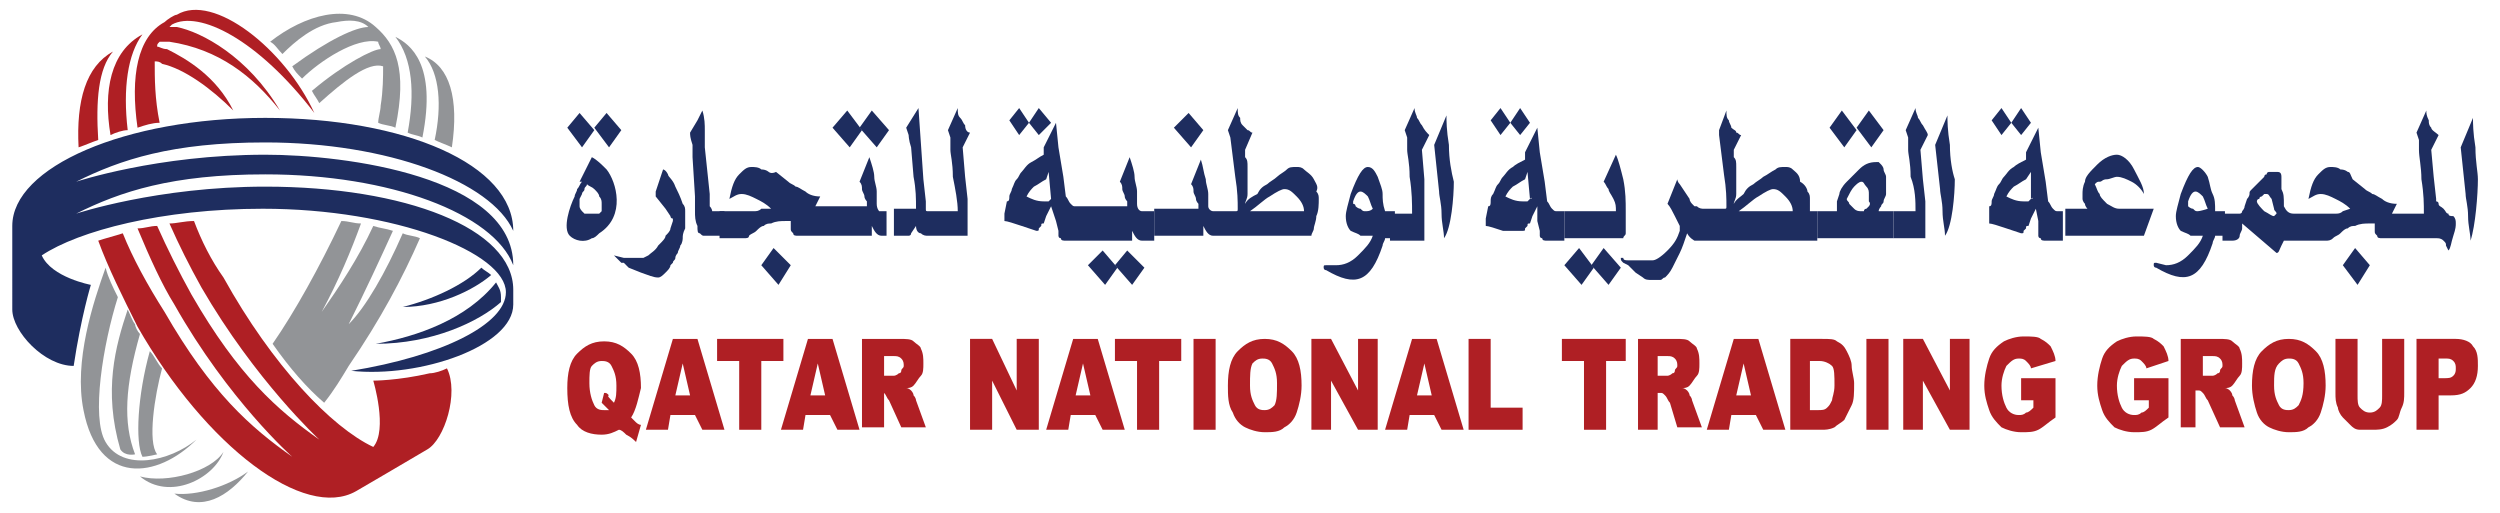 <?xml version="1.0" encoding="utf-8"?>

<svg version="1.1" id="Layer_1" xmlns="http://www.w3.org/2000/svg" xmlns:xlink="http://www.w3.org/1999/xlink" x="0px" y="0px"
	 viewBox="0 0 101.8 20.9" style="enable-background:new 0 0 101.8 20.9;" xml:space="preserve">
<style type="text/css">
	.st0{fill:#929497;}
	.st1{fill:#AF1F24;}
	.st2{fill:#1E2D5F;}
</style>
<path id="XMLID_136_" class="st0" d="M11.5,2.2C12,1.7,12.8,1,13.7,0.9c0.5-0.1,1-0.1,1.3,0.2c-0.5,0-1.6,0.5-3.1,1.6
	c0.1,0.2,0.2,0.3,0.4,0.5c0.7-0.7,2.2-1.7,3.1-1.5c0,0.1,0.1,0.2,0.1,0.3c-0.3,0-1.5,0.6-2.8,1.7c0.1,0.2,0.2,0.3,0.3,0.5
	c1-0.9,2-1.7,2.6-1.5c0,0.4,0,1-0.1,1.6c0,0.2-0.1,0.5-0.1,0.7c0.2,0.1,0.5,0.1,0.7,0.2c0.5-2.4,0-3.4-0.8-4.1
	c-1.1-1-2.9-0.5-4.3,0.6C11.2,1.8,11.3,2,11.5,2.2"/>
<path id="XMLID_135_" class="st0" d="M13.2,16.4c0.4-0.5,0.7-1,1-1.5v0c0,0,0,0,0,0c1.3-1.9,2.2-3.6,2.9-5.2
	c-0.2-0.1-0.5-0.1-0.7-0.2c-0.7,1.6-1.5,3-2.2,3.7c0.7-1.4,1.3-2.7,1.8-3.8c-0.3-0.1-0.5-0.1-0.8-0.2c-0.6,1.3-1.4,2.5-2.1,3.5
	c0.7-1.3,1.2-2.5,1.6-3.6c-0.3,0-0.5-0.1-0.8-0.1c-0.9,1.9-1.9,3.7-2.8,5C11.8,15,12.5,15.8,13.2,16.4"/>
<path id="XMLID_134_" class="st0" d="M17.3,2.3c0.6,0.7,0.7,2,0.4,3.4c0.2,0.1,0.5,0.2,0.7,0.3C18.7,4,18.3,2.7,17.3,2.3"/>
<path id="XMLID_133_" class="st0" d="M16.1,1.5c0.7,0.9,0.8,2.3,0.5,3.9c0.2,0.1,0.4,0.1,0.6,0.2C17.8,2.6,16.7,1.8,16.1,1.5"/>
<path id="XMLID_132_" class="st0" d="M3.4,16.7c0.6,3.1,3,2.8,4.6,1.2c-1.1,0.9-3,1.3-3.7,0.1c-0.6-1-0.1-4,0.5-5.9
	c-0.2-0.4-0.4-0.8-0.5-1.2C3.8,12.3,3,14.7,3.4,16.7"/>
<path id="XMLID_131_" class="st0" d="M5.2,12.6c-0.5,1.5-1,3.3-0.3,5.7c0.2,0.3,0.6,0.2,0.6,0.2c-0.5-1.3-0.4-2.8,0.2-4.9
	c-0.1-0.1-0.2-0.3-0.2-0.4C5.4,13.1,5.3,12.8,5.2,12.6"/>
<path id="XMLID_130_" class="st0" d="M5.8,18.6c0.2,0,0.6-0.1,0.6-0.1C6,18,6.3,16.1,6.6,15c-0.2-0.2-0.3-0.5-0.5-0.7
	C5.6,16.1,5.5,18,5.8,18.6"/>
<path id="XMLID_129_" class="st0" d="M9.1,18.4c-0.5,0.8-2.3,1.3-3.4,1C6.9,20.4,8.7,19.5,9.1,18.4"/>
<path id="XMLID_128_" class="st0" d="M7.1,20.1c1.1,0.8,2.2,0.1,3-0.9C9.3,19.8,8,20.2,7.1,20.1"/>
<path id="XMLID_127_" class="st1" d="M6.3,2.5c0.1,0,0.2,0,0.3,0.1c0.9,0.2,2,1,2.9,1.9C8.8,3.1,7.6,2.4,6.8,2
	C6.6,2,6.5,1.9,6.4,1.9c0-0.1,0-0.1,0.1-0.2c0.1,0,0.2,0,0.4,0c2,0.3,3.4,1.4,4.5,2.8c-1.3-2.2-3.2-3.2-4.2-3.4c-0.1,0-0.2,0-0.3,0
	C6.9,1.1,7,1,7,1c1.1-0.6,3.5,0.6,5.8,3.6c-1.2-2.6-4.1-4.9-5.6-4c-0.1,0-0.4,0.2-0.5,0.3C5.6,1.5,5.3,3.1,5.6,5.2
	C5.9,5.1,6.2,5,6.5,5C6.3,4,6.3,3.2,6.3,2.5"/>
<path id="XMLID_126_" class="st1" d="M15.2,15.5c0,0,0.6,2,0,2.7c-1.7-0.8-4.1-3.3-6.1-6.9C8.6,10.6,8.2,9.8,7.9,9
	c-0.4,0-0.7,0.1-1,0.1c0.4,0.9,0.8,1.7,1.3,2.6c2.2,3.8,4.8,6.2,4.8,6.2c-1.7-1.2-3.3-2.6-5.2-5.9c-0.5-0.9-1-1.9-1.4-2.8
	c-0.3,0-0.5,0.1-0.8,0.1c0.5,1.2,1,2.3,1.5,3.1c2.2,3.9,4.8,6.2,4.8,6.2c-1.7-1.2-3.3-2.6-5.2-5.9C6,11.6,5.4,10.5,5,9.5
	c-0.3,0.1-0.7,0.2-1,0.3c0.4,1.1,1,2.3,1.6,3.5c2.8,4.9,6.8,7.9,8.9,6.7c0,0,2.4-1.4,2.9-1.7c0.7-0.4,1.3-2.3,0.8-3.3
	c-0.2,0.1-0.5,0.2-0.7,0.2C16.2,15.5,15.2,15.5,15.2,15.5"/>
<path id="XMLID_125_" class="st1" d="M5.8,1.4C4.5,2.1,4.2,3.7,4.5,5.5C4.7,5.4,5,5.3,5.2,5.3C5,3.6,5.2,2.2,5.8,1.4"/>
<path id="XMLID_124_" class="st1" d="M4.6,2.1C3.5,2.7,3.1,4.1,3.2,6c0.3-0.1,0.5-0.2,0.8-0.3C3.9,4.1,4,2.8,4.6,2.1"/>
<path id="XMLID_123_" class="st2" d="M19.6,10.9c-0.7,0.7-2,1.3-3.2,1.6c1.5,0,2.9-0.7,3.6-1.3C19.9,11.1,19.7,11,19.6,10.9"/>
<path id="XMLID_122_" class="st2" d="M20.2,11.5c-1.2,1.5-3.2,2.2-4.9,2.5c2.3,0,4.2-0.9,5.1-1.7c0-0.1,0-0.2,0-0.2
	C20.4,11.8,20.3,11.7,20.2,11.5"/>
<path id="XMLID_121_" class="st2" d="M0.5,9.2c0-2.4,4.6-4.4,10.3-4.4c5.7,0,10.1,1.9,10.1,4.6c-0.9-2-5.1-3.6-10.1-3.6
	C7,5.8,4.9,6.5,3.1,7.4c0,0,3.3-1.1,7.7-1.1c3.3,0,10.1,0.9,10.1,4.5c-0.8-2.1-5-3.7-10.1-3.7C7,7.1,4.9,7.8,3.1,8.7
	c0,0,3.3-1.1,7.7-1.1c5.7,0,10.1,1.7,10.1,4.2c0,0.1,0,0.5,0,0.6c0,1.7-3.8,3-6.6,2.7c3.7-0.6,6.3-1.9,6.3-3.2
	c0-1.6-4.5-3.4-9.9-3.4c-4.1,0-7.5,0.9-9,1.9c0.4,0.9,2,1.2,2,1.2S3.3,12.9,3,14.9c-1.2,0-2.5-1.4-2.5-2.3V9.2z"/>
<path id="XMLID_258_" class="st1" d="M25.7,17c0.1,0.1,0.2,0.2,0.2,0.2c0,0,0.1,0.1,0.2,0.1L25.9,18c-0.1-0.1-0.2-0.2-0.4-0.3
	c-0.1-0.1-0.2-0.2-0.3-0.2c-0.2,0.1-0.4,0.2-0.7,0.2c-0.4,0-0.8-0.1-1-0.4c-0.3-0.3-0.4-0.8-0.4-1.5c0-0.6,0.1-1.1,0.4-1.4
	c0.3-0.3,0.6-0.5,1.1-0.5c0.5,0,0.8,0.2,1.1,0.5c0.3,0.3,0.4,0.8,0.4,1.4C26,16.2,25.9,16.7,25.7,17 M25,16.4
	c0.1-0.2,0.1-0.4,0.1-0.7c0-0.4-0.1-0.6-0.2-0.8c-0.1-0.2-0.3-0.2-0.4-0.2c-0.2,0-0.3,0.1-0.4,0.2C24,15,24,15.3,24,15.6
	c0,0.4,0.1,0.7,0.2,0.9c0.1,0.2,0.3,0.2,0.4,0.2c0.1,0,0.1,0,0.2,0c-0.1-0.1-0.2-0.2-0.3-0.3l0.1-0.4c0.1,0,0.1,0,0.2,0.1
	C24.7,16.1,24.8,16.2,25,16.4C25,16.3,25,16.4,25,16.4"/>
<path id="XMLID_255_" class="st1" d="M28.3,16.9h-1l-0.1,0.6h-0.9l1.1-3.7h1l1.1,3.7h-0.9L28.3,16.9z M28.1,16.1l-0.3-1.3l-0.3,1.3
	H28.1z"/>
<polygon id="XMLID_116_" class="st1" points="29.2,13.8 31.9,13.8 31.9,14.7 31,14.7 31,17.5 30.1,17.5 30.1,14.7 29.2,14.7 "/>
<path id="XMLID_251_" class="st1" d="M33.8,16.9h-1l-0.1,0.6h-0.9l1.1-3.7h1l1.1,3.7h-0.9L33.8,16.9z M33.6,16.1l-0.3-1.3L33,16.1
	H33.6z"/>
<path id="XMLID_248_" class="st1" d="M35.1,17.5v-3.7h1.5c0.3,0,0.5,0,0.6,0.1c0.1,0.1,0.3,0.2,0.3,0.3c0.1,0.2,0.1,0.4,0.1,0.6
	c0,0.2,0,0.4-0.1,0.5c-0.1,0.1-0.2,0.3-0.3,0.4c-0.1,0.1-0.2,0.1-0.3,0.1c0.1,0,0.2,0.1,0.2,0.1c0,0,0.1,0.1,0.1,0.2
	c0.1,0.1,0.1,0.2,0.1,0.2l0.4,1.1h-1l-0.5-1.1c-0.1-0.1-0.1-0.2-0.2-0.3c-0.1-0.1-0.1-0.1-0.2-0.1H36v1.5H35.1z M36,15.3h0.4
	c0,0,0.1,0,0.2-0.1c0.1,0,0.1-0.1,0.1-0.1c0-0.1,0.1-0.1,0.1-0.2c0-0.1,0-0.2-0.1-0.3c-0.1-0.1-0.2-0.1-0.3-0.1H36V15.3z"/>
<polygon id="XMLID_111_" class="st1" points="39.5,13.8 40.4,13.8 41.4,15.9 41.4,13.8 42.3,13.8 42.3,17.5 41.4,17.5 40.4,15.5 
	40.4,17.5 39.5,17.5 "/>
<path id="XMLID_244_" class="st1" d="M44.6,16.9h-1l-0.1,0.6h-0.9l1.1-3.7h1l1.1,3.7h-0.9L44.6,16.9z M44.4,16.1l-0.3-1.3l-0.3,1.3
	H44.4z"/>
<polygon id="XMLID_108_" class="st1" points="45.4,13.8 48.1,13.8 48.1,14.7 47.2,14.7 47.2,17.5 46.3,17.5 46.3,14.7 45.4,14.7 "/>
<rect id="XMLID_107_" x="48.6" y="13.8" class="st1" width="0.9" height="3.7"/>
<path id="XMLID_239_" class="st1" d="M50,15.7c0-0.6,0.1-1.1,0.4-1.4c0.3-0.3,0.6-0.5,1.1-0.5c0.5,0,0.8,0.2,1.1,0.5
	c0.3,0.3,0.4,0.8,0.4,1.4c0,0.4-0.1,0.8-0.2,1.1c-0.1,0.3-0.3,0.5-0.5,0.6c-0.2,0.2-0.5,0.2-0.8,0.2c-0.3,0-0.6-0.1-0.8-0.2
	c-0.2-0.1-0.4-0.3-0.5-0.6C50,16.5,50,16.1,50,15.7 M50.9,15.7c0,0.4,0.1,0.6,0.2,0.8c0.1,0.2,0.3,0.2,0.4,0.2
	c0.2,0,0.3-0.1,0.4-0.2C52,16.3,52,16,52,15.6c0-0.4-0.1-0.6-0.2-0.8c-0.1-0.2-0.3-0.2-0.4-0.2c-0.2,0-0.3,0.1-0.4,0.2
	C50.9,15,50.9,15.3,50.9,15.7"/>
<polygon id="XMLID_104_" class="st1" points="53.4,13.8 54.2,13.8 55.3,15.9 55.3,13.8 56.1,13.8 56.1,17.5 55.3,17.5 54.2,15.5 
	54.2,17.5 53.4,17.5 "/>
<path id="XMLID_235_" class="st1" d="M58.4,16.9h-1l-0.1,0.6h-0.9l1.1-3.7h1l1.1,3.7h-0.9L58.4,16.9z M58.3,16.1l-0.3-1.3l-0.3,1.3
	H58.3z"/>
<polygon id="XMLID_101_" class="st1" points="59.8,13.8 60.7,13.8 60.7,16.6 62,16.6 62,17.5 59.8,17.5 "/>
<polygon id="XMLID_100_" class="st1" points="63.6,13.8 66.2,13.8 66.2,14.7 65.4,14.7 65.4,17.5 64.5,17.5 64.5,14.7 63.6,14.7 "/>
<path id="XMLID_230_" class="st1" d="M66.7,17.5v-3.7h1.5c0.3,0,0.5,0,0.6,0.1c0.1,0.1,0.3,0.2,0.3,0.3c0.1,0.2,0.1,0.4,0.1,0.6
	c0,0.2,0,0.4-0.1,0.5c-0.1,0.1-0.2,0.3-0.3,0.4c-0.1,0.1-0.2,0.1-0.3,0.1c0.1,0,0.2,0.1,0.2,0.1c0,0,0.1,0.1,0.1,0.2
	c0.1,0.1,0.1,0.2,0.1,0.2l0.4,1.1h-1L68,16.4c-0.1-0.1-0.1-0.2-0.2-0.3c-0.1-0.1-0.1-0.1-0.2-0.1h-0.1v1.5H66.7z M67.5,15.3h0.4
	c0,0,0.1,0,0.2-0.1c0.1,0,0.1-0.1,0.1-0.1c0-0.1,0.1-0.1,0.1-0.2c0-0.1,0-0.2-0.1-0.3c-0.1-0.1-0.2-0.1-0.3-0.1h-0.4V15.3z"/>
<path id="XMLID_227_" class="st1" d="M71.5,16.9h-1l-0.1,0.6h-0.9l1.1-3.7h1l1.1,3.7h-0.9L71.5,16.9z M71.3,16.1L71,14.8l-0.3,1.3
	H71.3z"/>
<path id="XMLID_224_" class="st1" d="M72.9,13.8h1.3c0.3,0,0.5,0,0.6,0.1c0.2,0.1,0.3,0.2,0.4,0.4c0.1,0.2,0.2,0.4,0.2,0.6
	c0,0.2,0.1,0.5,0.1,0.7c0,0.4,0,0.7-0.1,0.9c-0.1,0.2-0.2,0.4-0.3,0.6c-0.1,0.1-0.3,0.2-0.4,0.3c-0.2,0.1-0.4,0.1-0.5,0.1h-1.3V13.8
	z M73.7,14.7v2H74c0.2,0,0.3,0,0.4-0.1c0.1-0.1,0.1-0.1,0.2-0.3c0-0.1,0.1-0.3,0.1-0.6c0-0.4,0-0.7-0.1-0.8
	c-0.1-0.1-0.3-0.2-0.5-0.2H73.7z"/>
<rect id="XMLID_93_" x="76" y="13.8" class="st1" width="0.9" height="3.7"/>
<polygon id="XMLID_92_" class="st1" points="77.5,13.8 78.3,13.8 79.4,15.9 79.4,13.8 80.2,13.8 80.2,17.5 79.4,17.5 78.3,15.5 
	78.3,17.5 77.5,17.5 "/>
<path id="XMLID_91_" class="st1" d="M82.3,16.2v-0.8h1.4V17c-0.3,0.2-0.5,0.4-0.7,0.5c-0.2,0.1-0.4,0.1-0.7,0.1
	c-0.3,0-0.6-0.1-0.8-0.2c-0.2-0.2-0.4-0.4-0.5-0.7c-0.1-0.3-0.2-0.6-0.2-1c0-0.4,0.1-0.8,0.2-1.1c0.1-0.3,0.3-0.5,0.6-0.7
	c0.2-0.1,0.5-0.2,0.8-0.2c0.3,0,0.6,0,0.7,0.1c0.2,0.1,0.3,0.2,0.4,0.3c0.1,0.2,0.2,0.4,0.2,0.6L82.7,15c0-0.1-0.1-0.2-0.2-0.3
	c-0.1-0.1-0.2-0.1-0.3-0.1c-0.2,0-0.3,0.1-0.5,0.3c-0.1,0.2-0.2,0.5-0.2,0.8c0,0.4,0.1,0.7,0.2,0.9c0.1,0.2,0.3,0.3,0.5,0.3
	c0.1,0,0.2,0,0.3-0.1c0.1,0,0.2-0.1,0.3-0.2v-0.3H82.3z"/>
<path id="XMLID_90_" class="st1" d="M86.9,16.2v-0.8h1.4V17c-0.3,0.2-0.5,0.4-0.7,0.5c-0.2,0.1-0.4,0.1-0.7,0.1
	c-0.3,0-0.6-0.1-0.8-0.2c-0.2-0.2-0.4-0.4-0.5-0.7c-0.1-0.3-0.2-0.6-0.2-1c0-0.4,0.1-0.8,0.2-1.1c0.1-0.3,0.3-0.5,0.6-0.7
	c0.2-0.1,0.5-0.2,0.8-0.2c0.3,0,0.6,0,0.7,0.1c0.2,0.1,0.3,0.2,0.4,0.3c0.1,0.2,0.2,0.4,0.2,0.6L87.4,15c0-0.1-0.1-0.2-0.2-0.3
	c-0.1-0.1-0.2-0.1-0.3-0.1c-0.2,0-0.3,0.1-0.5,0.3c-0.1,0.2-0.2,0.5-0.2,0.8c0,0.4,0.1,0.7,0.2,0.9c0.1,0.2,0.3,0.3,0.5,0.3
	c0.1,0,0.2,0,0.3-0.1c0.1,0,0.2-0.1,0.3-0.2v-0.3H86.9z"/>
<path id="XMLID_217_" class="st1" d="M88.8,17.5v-3.7h1.5c0.3,0,0.5,0,0.6,0.1c0.1,0.1,0.3,0.2,0.3,0.3c0.1,0.2,0.1,0.4,0.1,0.6
	c0,0.2,0,0.4-0.1,0.5c-0.1,0.1-0.2,0.3-0.3,0.4c-0.1,0.1-0.2,0.1-0.3,0.1c0.1,0,0.2,0.1,0.2,0.1c0,0,0.1,0.1,0.1,0.2
	c0.1,0.1,0.1,0.2,0.1,0.2l0.4,1.1h-1l-0.5-1.1c-0.1-0.1-0.1-0.2-0.2-0.3c-0.1-0.1-0.1-0.1-0.2-0.1h-0.1v1.5H88.8z M89.7,15.3h0.4
	c0,0,0.1,0,0.2-0.1c0.1,0,0.1-0.1,0.1-0.1c0-0.1,0.1-0.1,0.1-0.2c0-0.1,0-0.2-0.1-0.3c-0.1-0.1-0.2-0.1-0.3-0.1h-0.4V15.3z"/>
<path id="XMLID_214_" class="st1" d="M91.7,15.7c0-0.6,0.1-1.1,0.4-1.4c0.3-0.3,0.6-0.5,1.1-0.5c0.5,0,0.8,0.2,1.1,0.5
	c0.3,0.3,0.4,0.8,0.4,1.4c0,0.4-0.1,0.8-0.2,1.1c-0.1,0.3-0.3,0.5-0.5,0.6c-0.2,0.2-0.5,0.2-0.8,0.2c-0.3,0-0.6-0.1-0.8-0.2
	c-0.2-0.1-0.4-0.3-0.5-0.6C91.8,16.5,91.7,16.1,91.7,15.7 M92.6,15.7c0,0.4,0.1,0.6,0.2,0.8c0.1,0.2,0.3,0.2,0.4,0.2
	c0.2,0,0.3-0.1,0.4-0.2c0.1-0.2,0.2-0.4,0.2-0.9c0-0.4-0.1-0.6-0.2-0.8c-0.1-0.2-0.3-0.2-0.4-0.2c-0.2,0-0.3,0.1-0.4,0.2
	C92.6,15,92.6,15.3,92.6,15.7"/>
<path id="XMLID_85_" class="st1" d="M97,13.8h0.9V16c0,0.2,0,0.4-0.1,0.6c-0.1,0.2-0.1,0.4-0.2,0.5c-0.1,0.1-0.2,0.2-0.4,0.3
	c-0.2,0.1-0.4,0.1-0.6,0.1c-0.1,0-0.3,0-0.5,0c-0.2,0-0.3-0.1-0.4-0.2c-0.1-0.1-0.2-0.2-0.3-0.3c-0.1-0.1-0.2-0.3-0.2-0.4
	c-0.1-0.2-0.1-0.4-0.1-0.6v-2.2H96v2.3c0,0.2,0,0.4,0.1,0.5c0.1,0.1,0.2,0.2,0.4,0.2c0.2,0,0.3-0.1,0.4-0.2c0.1-0.1,0.1-0.3,0.1-0.5
	V13.8z"/>
<path id="XMLID_210_" class="st1" d="M98.5,13.8h1.5c0.3,0,0.6,0.1,0.7,0.3c0.2,0.2,0.2,0.5,0.2,0.8c0,0.4-0.1,0.7-0.3,0.9
	c-0.2,0.2-0.4,0.3-0.8,0.3h-0.5v1.4h-0.9V13.8z M99.3,15.4h0.2c0.2,0,0.3,0,0.4-0.1c0.1-0.1,0.1-0.2,0.1-0.3c0-0.1,0-0.2-0.1-0.3
	c-0.1-0.1-0.2-0.1-0.3-0.1h-0.3V15.4z"/>
<g id="XMLID_137_">
	<polygon id="XMLID_190_" class="st2" points="25.3,5.3 24.7,4.6 24.2,5.2 24.8,6 	"/>
	<polygon id="XMLID_191_" class="st2" points="24.2,5.3 23.6,4.6 23.1,5.2 23.7,6 	"/>
	<path id="XMLID_196_" class="st2" d="M24.7,6.9c-0.2-0.2-0.4-0.4-0.6-0.5l-0.5,1h0.1c-0.1,0.1-0.1,0.2-0.2,0.3
		c0,0.1-0.1,0.2-0.1,0.3c-0.2,0.4-0.5,1.3-0.2,1.6c0.2,0.2,0.6,0.3,0.9,0.1c0.1,0,0.2-0.1,0.3-0.2C25.5,8.8,25.1,7.4,24.7,6.9z
		 M24.4,8.7c-0.1,0-0.2,0-0.2,0l-0.3,0c0,0-0.1,0-0.1,0c0,0-0.1-0.1-0.1-0.1c0,0-0.1-0.1-0.1-0.2l0-0.2c0-0.1,0-0.1,0-0.1l0.1-0.2
		c0-0.1,0.1-0.1,0.1-0.2c0-0.1,0.1-0.1,0.1-0.2c0.1,0.1,0.2,0.1,0.3,0.2c0.1,0.1,0.2,0.2,0.2,0.3c0.1,0.1,0.1,0.2,0.1,0.3
		c0,0.1,0,0.2,0,0.3C24.5,8.6,24.4,8.7,24.4,8.7z"/>
	<path id="XMLID_198_" class="st2" d="M27.5,7.6c-0.1-0.3-0.3-0.4-0.3-0.5C27.1,6.9,27,6.9,27,6.9l-0.2,0.6l-0.1,0.3l0,0.2l0.4,0.5
		l0.2,0.3c0,0,0,0.1,0.1,0.1c0,0,0,0.1,0,0.1l-0.1,0.3c0,0.1-0.1,0.2-0.2,0.3C27.1,9.7,27,9.8,26.8,10c-0.1,0.2-0.3,0.3-0.4,0.4
		l-0.2,0.1L26,10.5l-0.3,0l-0.3,0l-0.4-0.1l0.1,0.1l0.1,0.1c0.1,0.1,0.1,0.1,0.1,0.1c0,0,0,0,0.1,0c0,0,0,0,0.1,0.1l0.1,0.1l0.5,0.2
		c0.3,0.1,0.5,0.2,0.7,0.2c0.1,0,0.2-0.1,0.3-0.2c0.1-0.1,0.2-0.2,0.2-0.3c0,0,0.1-0.1,0.1-0.1c0-0.1,0.1-0.1,0.1-0.2
		c0-0.1,0.1-0.2,0.1-0.2c0-0.1,0.1-0.2,0.1-0.3c0.1-0.1,0.1-0.3,0.1-0.3c0-0.1,0-0.2,0.1-0.4c0-0.2,0-0.4,0-0.7c0-0.1,0-0.2-0.1-0.3
		C27.7,8,27.6,7.8,27.5,7.6z"/>
	<path id="XMLID_199_" class="st2" d="M29.1,8.6c-0.1,0-0.1,0-0.1,0c0,0,0-0.1-0.1-0.2c0-0.1,0-0.3,0-0.5L28.7,6c0-0.3,0-0.5,0-0.7
		c0-0.2,0-0.5-0.1-0.8l-0.2,0.4l-0.3,0.5c0,0.1,0,0.2,0.1,0.5c0,0.2,0,0.4,0,0.5L28.3,8c0,0.2,0,0.4,0,0.6c0,0.2,0,0.4,0.1,0.6
		c0,0.2,0,0.3,0.1,0.3c0.1,0.1,0.1,0.1,0.2,0.1h0.8V8.6h-0.3C29.1,8.6,29.1,8.6,29.1,8.6z"/>
	<polygon id="XMLID_200_" class="st2" points="31,10.8 31.7,11.6 32.2,10.8 31.5,10.1 	"/>
	<path id="XMLID_201_" class="st2" d="M35.7,8.3c0-0.1,0-0.3,0-0.5c0-0.2-0.1-0.4-0.1-0.6c0-0.2-0.1-0.5-0.2-0.8l-0.4,1
		c0.1,0.1,0.1,0.2,0.1,0.3c0,0.1,0.1,0.2,0.1,0.3c0,0.1,0.1,0.2,0.1,0.2c0,0.1,0,0.1,0,0.2h-1.7v0h-0.4l0.2-0.4
		c-0.3,0-0.5-0.1-0.6-0.2c-0.2-0.1-0.3-0.2-0.4-0.2c-0.1-0.1-0.2-0.1-0.3-0.2l-0.5-0.4C31.4,7.1,31.3,7,31.3,7c0,0-0.1-0.1-0.3-0.1
		c-0.1-0.1-0.3-0.1-0.4-0.1c-0.2,0-0.3,0.1-0.5,0.3c-0.2,0.2-0.3,0.5-0.4,1c0.2-0.1,0.3-0.2,0.5-0.2c0.2,0,0.4,0.1,0.6,0.2
		c0.2,0.1,0.4,0.2,0.6,0.4L31,8.5c-0.1,0.1-0.2,0.1-0.3,0.1c-0.1,0-0.1,0-0.2,0h-1.2v1.1h1c0.1,0,0.2,0,0.2-0.1
		c0.1-0.1,0.2-0.1,0.3-0.2c0.1-0.1,0.2-0.2,0.3-0.2c0.1-0.1,0.2-0.1,0.3-0.1c0.2-0.1,0.4-0.1,0.6-0.1l0.1,0h0.1v0.1
		c0,0.1,0,0.2,0,0.2c0,0.1,0,0.1,0.1,0.2c0,0.1,0.1,0.1,0.2,0.1h1v0h2c0,0,0-0.1,0-0.1c0,0,0-0.1,0-0.1c0,0,0-0.1,0-0.2
		c0.1,0.2,0.2,0.4,0.4,0.4h0.2V8.6h-0.3C35.8,8.6,35.7,8.5,35.7,8.3z"/>
	<polygon id="XMLID_202_" class="st2" points="36.2,5.3 35.5,4.5 35,5.2 35.7,6 	"/>
	<polygon id="XMLID_203_" class="st2" points="35.1,5.3 34.5,4.5 33.9,5.2 34.6,6 	"/>
	<path id="XMLID_204_" class="st2" d="M39.3,5.1c-0.1-0.1-0.1-0.2-0.2-0.3C39,4.7,39,4.6,39,4.4l-0.4,0.9l0.1,0.3c0,0.2,0,0.3,0,0.5
		c0,0.2,0.1,0.5,0.1,1.1C38.9,7.7,39,8.2,39,8.6h-0.9h0h-0.3c-0.1,0-0.1,0-0.1-0.1l0-0.3l-0.1-0.9l-0.2-2.9l-0.5,0.8l0.1,0.3
		c0,0,0,0.2,0.1,0.5l0.1,1.2c0.1,0.5,0.1,0.9,0.1,1.3h-0.9v1.1H37c0,0,0.1,0,0.1-0.1l0.2-0.3c0,0.2,0.1,0.3,0.2,0.3
		c0.1,0.1,0.2,0.1,0.3,0.1h0.3h0h1.3c0-0.1,0-0.2,0-0.2c0-0.1,0-0.2,0-0.3l0-0.7l0-0.2c0,0,0-0.1,0-0.1l-0.1-0.9l-0.1-1.2l0.3-0.6
		C39.4,5.4,39.3,5.3,39.3,5.1z"/>
	<polygon id="XMLID_205_" class="st2" points="41.9,5 41.5,4.4 41.1,4.9 41.5,5.5 	"/>
	<polygon id="XMLID_206_" class="st2" points="42.8,5 42.3,4.4 41.9,5 42.3,5.5 	"/>
	<path id="XMLID_209_" class="st2" d="M46.3,8.3c0-0.1,0-0.3,0-0.5c0-0.2-0.1-0.4-0.1-0.6c0-0.2-0.1-0.5-0.2-0.8l-0.4,1
		c0.1,0.1,0.1,0.2,0.1,0.3c0,0.1,0.1,0.2,0.1,0.3c0,0.1,0.1,0.2,0.1,0.2c0,0.1,0,0.1,0,0.2h-1.7v0H44c-0.1,0-0.1,0-0.2,0
		c-0.1,0-0.1,0-0.2-0.1c-0.1-0.1-0.1-0.2-0.2-0.3l-0.1-0.8l-0.2-1.2l-0.1-1l-0.5,1l0,0.3c-0.2,0.1-0.3,0.2-0.5,0.3
		c-0.2,0.1-0.3,0.3-0.4,0.4c-0.1,0.1-0.1,0.2-0.2,0.3c-0.1,0.1-0.1,0.2-0.2,0.4c0,0.1-0.1,0.2-0.1,0.3c0,0.1,0,0.2-0.1,0.2l-0.1,0.5
		l0,0.3c0.1,0,0.4,0.1,0.7,0.2l0.6,0.2c0.1,0,0.1,0,0.1-0.1c0,0,0.1-0.1,0.1-0.1c0-0.1,0-0.1,0.1-0.1l0.1-0.3l0.1-0.2l0.1-0.2L43,9
		l0.1,0.4c0,0.1,0,0.1,0,0.2c0,0,0,0.1,0.1,0.1c0,0.1,0.1,0.1,0.2,0.1h0.7v0h2c0,0,0-0.1,0-0.1c0,0,0-0.1,0-0.1c0,0,0-0.1,0-0.2
		c0.1,0.2,0.2,0.4,0.4,0.4H47V8.6h-0.5C46.4,8.6,46.3,8.5,46.3,8.3z M42.8,8.1c0,0,0,0-0.1,0.1c-0.1,0-0.1,0-0.2,0
		c-0.3,0-0.5-0.1-0.7-0.2c0.1-0.2,0.2-0.3,0.3-0.4c0.2-0.1,0.3-0.2,0.5-0.3L42.7,7L42.8,8.1C42.8,8,42.8,8.1,42.8,8.1z"/>
	<polygon id="XMLID_211_" class="st2" points="45.4,10.8 46.1,11.6 46.6,10.9 45.9,10.2 	"/>
	<polygon id="XMLID_212_" class="st2" points="44.3,10.8 45,11.6 45.5,10.9 44.9,10.2 	"/>
	<polygon id="XMLID_213_" class="st2" points="49,5.3 48.4,4.6 47.8,5.2 48.5,6 	"/>
	<path id="XMLID_218_" class="st2" d="M53.5,7.3c-0.1-0.2-0.3-0.3-0.4-0.4c-0.1-0.1-0.2-0.1-0.3-0.1c-0.2,0-0.3,0-0.4,0.1
		c-0.1,0.1-0.3,0.2-0.4,0.3c-0.1,0.1-0.3,0.2-0.4,0.3c-0.2,0.1-0.3,0.2-0.4,0.4C51,8,50.8,8.1,50.7,8.3c0-0.1,0.1-0.2,0.1-0.4
		c0-0.2,0-0.3,0-0.3c0-0.1,0-0.2,0-0.3c0-0.1,0-0.3,0-0.5c0-0.2,0-0.3-0.1-0.4c0-0.1,0-0.2,0-0.3L51,5.4c-0.1,0-0.1-0.1-0.2-0.1
		c-0.1-0.1-0.1-0.1-0.2-0.2c-0.1-0.1-0.1-0.2-0.1-0.3c-0.1-0.1-0.1-0.2-0.1-0.4l-0.4,0.9l0.1,0.3l0.2,1.6c0.1,0.6,0.1,1,0.1,1.3
		c0,0.1,0,0.1-0.1,0.1c0,0-0.1,0-0.1,0h-0.5v0h-0.3c-0.1,0-0.2-0.1-0.2-0.2c0-0.1,0-0.3,0-0.5c0-0.2-0.1-0.4-0.1-0.6
		C49,7,49,6.8,48.9,6.5l-0.4,1c0.1,0.1,0.1,0.2,0.1,0.3c0,0.1,0.1,0.2,0.1,0.3c0,0.1,0.1,0.2,0.1,0.2c0,0,0,0.1,0,0.2H47v1.1h2
		c0,0,0-0.1,0-0.1c0,0,0-0.1,0-0.1c0,0,0-0.1,0-0.2c0.1,0.2,0.2,0.4,0.4,0.4h0.2v0h3.8c0-0.1,0.1-0.2,0.1-0.3c0-0.1,0.1-0.3,0.1-0.5
		c0.1-0.2,0.1-0.5,0.1-0.7c0-0.1,0-0.2-0.1-0.3C53.7,7.6,53.6,7.5,53.5,7.3z M50.9,8.6c0.3-0.2,0.6-0.5,0.8-0.6
		c0.3-0.2,0.5-0.3,0.6-0.3c0.2,0,0.3,0.1,0.5,0.3c0.2,0.2,0.3,0.4,0.3,0.6H50.9z"/>
	<path id="XMLID_221_" class="st2" d="M56.3,7.9c0-0.2-0.1-0.4-0.2-0.7c-0.1-0.2-0.2-0.4-0.4-0.4c-0.2,0-0.4,0.3-0.7,1.1
		c-0.1,0.4-0.2,0.7-0.2,0.9c0,0.3,0.1,0.5,0.2,0.6c0.2,0.1,0.3,0.1,0.4,0.2c0.1,0,0.2,0,0.3,0c0.1,0,0.1,0,0.2,0
		c-0.1,0.3-0.3,0.5-0.6,0.8c-0.3,0.3-0.6,0.4-0.9,0.4L54,10.8c-0.1,0-0.1,0-0.1,0.1c0,0,0,0.1,0.1,0.1c1.2,0.7,1.8,0.5,2.3-1
		c0-0.1,0.1-0.2,0.1-0.3h0.4V8.6h-0.4C56.3,8.3,56.3,8.1,56.3,7.9z M55.6,8.6c-0.1,0-0.1,0-0.2-0.1c-0.1,0-0.2-0.1-0.2-0.1
		c0,0,0-0.1-0.1-0.1c0,0,0-0.1,0-0.1c0.1-0.3,0.2-0.4,0.3-0.4c0.1,0,0.2,0.1,0.3,0.2c0.1,0.2,0.1,0.3,0.2,0.5
		C55.8,8.6,55.7,8.6,55.6,8.6z"/>
	<path id="XMLID_222_" class="st2" d="M57.9,5.1c-0.1-0.1-0.1-0.2-0.2-0.3c0-0.1-0.1-0.2-0.1-0.4l-0.4,0.9l0.1,0.3
		c0,0.2,0,0.3,0,0.5c0,0.2,0.1,0.5,0.1,1.1c0.1,0.6,0.1,1.1,0.1,1.5h-0.9v1.1H58c0-0.1,0-0.2,0-0.2c0-0.1,0-0.2,0-0.3l0-0.7l0-0.2
		c0,0,0-0.1,0-0.1L58,7.3l-0.1-1.2l0.3-0.6C58.1,5.4,58,5.3,57.9,5.1z"/>
	<path id="XMLID_223_" class="st2" d="M59,5.9c-0.1-0.6-0.1-1-0.1-1.2l-0.5,1.2l0.2,1.9c0,0.2,0.1,0.5,0.1,0.9c0,0.4,0.1,0.7,0.1,1
		c0.3-0.4,0.4-1.7,0.4-2.3C59.1,7,59,6.5,59,5.9z"/>
	<polygon id="XMLID_225_" class="st2" points="62.3,5 61.9,4.4 61.5,5 61.9,5.5 	"/>
	<path id="XMLID_229_" class="st2" d="M63.4,8.6c-0.1,0-0.1,0-0.2-0.1c-0.1-0.1-0.1-0.2-0.2-0.3l-0.1-0.8l-0.2-1.2l-0.1-1l-0.5,1
		l0,0.3c-0.2,0.1-0.4,0.2-0.5,0.3c-0.2,0.1-0.3,0.3-0.4,0.4c-0.1,0.1-0.1,0.2-0.2,0.3c-0.1,0.1-0.1,0.2-0.2,0.4
		c-0.1,0.1-0.1,0.2-0.1,0.3c0,0.1,0,0.2-0.1,0.2l-0.1,0.5l0,0.3c0.1,0,0.4,0.1,0.7,0.2L62,9.4c0.1,0,0.1,0,0.1-0.1
		c0,0,0.1-0.1,0.1-0.1c0-0.1,0-0.1,0.1-0.1l0.1-0.3l0.1-0.2l0.1-0.2L62.6,9l0.1,0.4c0,0.1,0,0.1,0,0.2c0,0,0,0.1,0.1,0.1
		c0,0.1,0.1,0.1,0.2,0.1h0.7V8.6h-0.1C63.5,8.6,63.4,8.6,63.4,8.6z M62.3,8.1c0,0,0,0-0.1,0.1c-0.1,0-0.1,0-0.2,0
		c-0.3,0-0.5-0.1-0.7-0.2c0.1-0.2,0.2-0.3,0.3-0.4c0.2-0.1,0.3-0.2,0.5-0.3L62.2,7L62.3,8.1C62.4,8,62.4,8.1,62.3,8.1z"/>
	<polygon id="XMLID_231_" class="st2" points="61.5,5 61.1,4.4 60.7,4.9 61.1,5.5 	"/>
	<polygon id="XMLID_232_" class="st2" points="64.8,10.8 65.5,11.6 66,10.9 65.3,10.1 	"/>
	<path id="XMLID_233_" class="st2" d="M66.2,8.8V8.6c0-0.4,0-0.8-0.1-1.3c-0.1-0.4-0.2-0.8-0.3-1l-0.5,1.1c0.1,0.1,0.1,0.2,0.2,0.3
		c0,0.1,0.1,0.2,0.2,0.4c0.1,0.2,0.1,0.3,0.1,0.5h-2.1v1.1h2.4c0-0.1,0.1-0.1,0.1-0.2c0-0.1,0-0.2,0-0.3C66.2,9.1,66.2,9,66.2,8.8z"
		/>
	<polygon id="XMLID_234_" class="st2" points="63.7,10.8 64.4,11.6 64.9,10.9 64.3,10.1 	"/>
	<path id="XMLID_238_" class="st2" d="M73.7,8.4c0-0.1,0-0.1,0-0.2V8.1c0-0.1,0-0.2-0.1-0.3c0-0.1-0.1-0.3-0.3-0.4
		C73.3,7.1,73.1,7,73,6.9c-0.1-0.1-0.2-0.1-0.3-0.1c-0.2,0-0.3,0-0.4,0.1C72.1,7,72,7.1,71.8,7.2c-0.1,0.1-0.3,0.2-0.4,0.3
		c-0.2,0.1-0.3,0.2-0.4,0.4c-0.1,0.1-0.3,0.2-0.4,0.4c0-0.1,0.1-0.2,0.1-0.4c0-0.2,0-0.3,0-0.3c0-0.1,0-0.2,0-0.3c0-0.1,0-0.3,0-0.5
		c0-0.2,0-0.3-0.1-0.4c0-0.1,0-0.2,0-0.3l0.3-0.6c-0.1,0-0.1-0.1-0.2-0.1c0-0.1-0.1-0.1-0.2-0.2c0-0.1-0.1-0.2-0.1-0.3
		c-0.1-0.1-0.1-0.2-0.1-0.4L70,5.3L70,5.5l0.2,1.6c0.1,0.6,0.1,1,0.1,1.3c0,0.1,0,0.1-0.1,0.1c0,0-0.1,0-0.1,0h-0.5v0h-0.2
		c-0.1,0-0.2,0-0.3-0.1C69,8.4,69,8.4,69,8.4c0,0-0.1-0.1-0.1-0.1c0,0-0.1-0.1-0.1-0.2l-0.2-0.3l-0.2-0.3c-0.1-0.1-0.1-0.2-0.1-0.2
		l-0.4,1c0.1,0.1,0.2,0.3,0.3,0.5c0.1,0.2,0.2,0.4,0.2,0.4c0,0.1,0,0.1,0,0.2c-0.1,0.3-0.2,0.5-0.5,0.8c-0.3,0.3-0.5,0.4-0.6,0.4
		c-0.1,0-0.2,0-0.3,0c-0.1,0-0.1,0-0.2,0c0,0-0.1,0-0.2,0c-0.1,0-0.2,0-0.3,0c-0.1,0-0.2,0-0.2-0.1l-0.1,0c0,0,0,0,0,0
		c0,0.1,0,0.1,0.1,0.2l0.2,0.1c0,0,0.1,0.1,0.1,0.1c0,0,0.1,0.1,0.1,0.1c0,0,0.1,0.1,0.1,0.1l0.3,0.2c0.1,0.1,0.2,0.1,0.4,0.1
		c0,0,0,0,0.1,0c0.1,0,0.1,0,0.2,0c0.1,0,0.1-0.1,0.2-0.1c0.1-0.1,0.2-0.2,0.3-0.4c0.1-0.2,0.2-0.4,0.3-0.6c0.1-0.2,0.2-0.5,0.3-0.8
		c0.1,0.2,0.3,0.3,0.3,0.3h0.4v0H74V8.6h-0.3C73.7,8.5,73.7,8.4,73.7,8.4z M70.8,8.6c0.3-0.2,0.6-0.5,0.8-0.6
		c0.3-0.2,0.5-0.3,0.6-0.3c0.2,0,0.3,0.1,0.5,0.3C72.9,8.2,73,8.4,73,8.6H70.8z"/>
	<polygon id="XMLID_240_" class="st2" points="75.6,5.3 75,4.5 74.5,5.2 75.1,6 	"/>
	<polygon id="XMLID_241_" class="st2" points="76.7,5.3 76.1,4.5 75.6,5.2 76.2,6 	"/>
	<path id="XMLID_245_" class="st2" d="M76.6,8.4c0-0.1,0.1-0.1,0.1-0.2c0-0.1,0.1-0.2,0.1-0.3l0-0.3c0-0.2,0-0.3,0-0.4
		c0-0.1-0.1-0.2-0.1-0.3c0-0.1-0.1-0.2-0.1-0.2c-0.1-0.1-0.1-0.1-0.1-0.1c0,0-0.1,0-0.1,0c-0.3,0-0.5,0.1-0.7,0.3
		c-0.1,0.1-0.3,0.3-0.5,0.5c-0.2,0.2-0.3,0.4-0.3,0.5l-0.1,0.3c0,0.1,0,0.2,0,0.2v0.1c0,0,0,0.1,0,0.1H74v1.1h3.1V8.6h-0.6
		C76.5,8.5,76.6,8.4,76.6,8.4z M76.1,8.4c0,0-0.1,0.1-0.1,0.1c0,0-0.1,0-0.1,0.1c0,0-0.1,0-0.1,0c-0.1,0-0.2,0-0.3-0.1
		c-0.1-0.1-0.1-0.1-0.2-0.2c0-0.1-0.1-0.1-0.1-0.2c0.1-0.2,0.2-0.4,0.3-0.5c0.1-0.1,0.2-0.2,0.3-0.2c0.1,0,0.1,0.1,0.2,0.2
		c0.1,0.1,0.1,0.2,0.1,0.3c0,0.1,0,0.2,0,0.3C76.2,8.3,76.1,8.4,76.1,8.4z"/>
	<path id="XMLID_246_" class="st2" d="M78.3,5.1c-0.1-0.1-0.1-0.2-0.2-0.3c0-0.1-0.1-0.2-0.1-0.4l-0.4,0.9l0.1,0.3
		c0,0.2,0,0.3,0,0.5c0,0.2,0.1,0.5,0.1,1.1C78,7.7,78,8.2,78,8.6h-0.9v1.1h1.3c0-0.1,0-0.2,0-0.2c0-0.1,0-0.2,0-0.3l0-0.7l0-0.2
		c0,0,0-0.1,0-0.1l-0.1-0.9l-0.1-1.2l0.3-0.6C78.5,5.4,78.4,5.3,78.3,5.1z"/>
	<path id="XMLID_247_" class="st2" d="M79.4,5.9c-0.1-0.6-0.1-1-0.1-1.2l-0.5,1.2L79,7.7c0,0.2,0.1,0.5,0.1,0.9c0,0.4,0.1,0.7,0.1,1
		c0.3-0.4,0.4-1.7,0.4-2.3C79.5,7,79.4,6.5,79.4,5.9z"/>
	<polygon id="XMLID_249_" class="st2" points="81.9,5 81.5,4.4 81.1,4.9 81.5,5.5 	"/>
	<path id="XMLID_253_" class="st2" d="M83.8,8.6c-0.1,0-0.1,0-0.2-0.1c-0.1-0.1-0.1-0.2-0.2-0.3l-0.1-0.8l-0.2-1.2l-0.1-1l-0.5,1
		l0,0.3c-0.2,0.1-0.4,0.2-0.5,0.3c-0.2,0.1-0.3,0.3-0.4,0.4c-0.1,0.1-0.1,0.2-0.2,0.3c-0.1,0.1-0.1,0.2-0.2,0.4
		c0,0.1-0.1,0.2-0.1,0.3c0,0.1,0,0.2-0.1,0.2L81,8.8l0,0.3c0.1,0,0.4,0.1,0.7,0.2l0.6,0.2c0.1,0,0.1,0,0.1-0.1c0,0,0.1-0.1,0.1-0.1
		c0-0.1,0-0.1,0.1-0.1l0.1-0.3l0.1-0.2l0.1-0.2L83,9L83,9.4c0,0.1,0,0.1,0,0.2c0,0,0,0.1,0.1,0.1c0,0.1,0.1,0.1,0.2,0.1h0.7V8.6
		h-0.1C83.9,8.6,83.8,8.6,83.8,8.6z M82.7,8.1c0,0,0,0-0.1,0.1c-0.1,0-0.1,0-0.2,0c-0.3,0-0.5-0.1-0.7-0.2c0.1-0.2,0.2-0.3,0.3-0.4
		c0.2-0.1,0.3-0.2,0.5-0.3L82.7,7L82.7,8.1C82.8,8,82.8,8.1,82.7,8.1z"/>
	<polygon id="XMLID_254_" class="st2" points="82.7,5 82.3,4.4 81.9,5 82.3,5.5 	"/>
	<path id="XMLID_256_" class="st2" d="M87,8.5c-0.1,0-0.2,0-0.4,0c-0.2,0-0.3,0-0.3,0c-0.2,0-0.3-0.1-0.5-0.2
		c-0.2-0.2-0.3-0.3-0.3-0.4c-0.1-0.1-0.1-0.2-0.2-0.4c0.1-0.1,0.1-0.1,0.2-0.1c0.1,0,0.1-0.1,0.3-0.1c0.1,0,0.3-0.1,0.4-0.1
		c0.2,0,0.4,0.1,0.6,0.2c0.2,0.1,0.4,0.3,0.5,0.5c0-0.3-0.2-0.6-0.4-1c-0.2-0.4-0.5-0.6-0.7-0.6c-0.2,0-0.5,0.1-0.8,0.4
		c-0.3,0.3-0.5,0.5-0.5,0.7c-0.1,0.2-0.1,0.4-0.1,0.5c0,0.1,0,0.1,0,0.1c0,0,0,0.1,0,0.1c0,0,0,0.1,0.1,0.2c0,0.1,0.1,0.2,0.1,0.2
		h-0.9v1.1h2.5c0.1,0,0.1,0,0.2,0c0.1,0,0.1,0,0.2,0c0.1,0,0.2,0,0.3,0l0.4-1.1c-0.1,0-0.2,0-0.3,0C87.3,8.5,87.2,8.5,87,8.5z"/>
	<path id="XMLID_260_" class="st2" d="M90.1,7.9c-0.1-0.2-0.1-0.4-0.2-0.7c-0.1-0.2-0.3-0.4-0.4-0.4c-0.2,0-0.4,0.3-0.7,1.1
		c-0.1,0.4-0.2,0.7-0.2,0.9c0,0.3,0.1,0.5,0.2,0.6c0.2,0.1,0.3,0.1,0.4,0.2c0.1,0,0.2,0,0.3,0c0,0,0.1,0,0.2,0
		c-0.1,0.3-0.3,0.5-0.6,0.8c-0.3,0.3-0.6,0.4-0.9,0.4l-0.4-0.1c-0.1,0-0.1,0-0.1,0.1c0,0,0,0.1,0.1,0.1c1.2,0.7,1.8,0.5,2.3-1
		c0-0.1,0.1-0.2,0.1-0.3h0.4V8.6h-0.4C90.2,8.3,90.2,8.1,90.1,7.9z M89.5,8.6c-0.1,0-0.1,0-0.2-0.1c-0.1,0-0.2-0.1-0.2-0.1
		c0,0,0-0.1,0-0.1c0,0,0-0.1,0-0.1c0.1-0.3,0.2-0.4,0.3-0.4c0.1,0,0.2,0.1,0.3,0.2c0.1,0.2,0.1,0.3,0.2,0.5
		C89.6,8.6,89.5,8.6,89.5,8.6z"/>
	<path id="XMLID_263_" class="st2" d="M99.7,8.7c-0.1,0-0.1-0.1-0.2-0.2c-0.1-0.1-0.2-0.1-0.2-0.2c0-0.1-0.1-0.1-0.1-0.1
		c0,0,0-0.1,0-0.1l-0.1-0.9L99,6.1l0.3-0.6c-0.1-0.1-0.3-0.2-0.3-0.3c-0.1-0.1-0.1-0.2-0.1-0.3c-0.1-0.2-0.1-0.3-0.1-0.4l-0.4,0.9
		l0.1,0.3c0,0.1,0,0.2,0,0.4c0,0.3,0.1,0.7,0.1,1.2c0.1,0.6,0.1,1,0.1,1.4h-1.3l0.2-0.4c-0.3,0-0.5-0.1-0.6-0.2
		c-0.2-0.1-0.3-0.2-0.4-0.2c-0.1-0.1-0.2-0.1-0.3-0.2l-0.5-0.4C95.7,7.1,95.7,7,95.6,7c0,0-0.1-0.1-0.3-0.1
		c-0.1-0.1-0.3-0.1-0.4-0.1c-0.2,0-0.3,0.1-0.5,0.3c-0.2,0.2-0.3,0.5-0.4,1c0.2-0.1,0.3-0.2,0.5-0.2c0.2,0,0.4,0.1,0.6,0.2
		c0.2,0.1,0.4,0.2,0.6,0.4l-0.3,0.1c-0.1,0.1-0.2,0.1-0.3,0.1c-0.1,0-0.1,0-0.2,0h-1.2v0h-0.3c-0.2,0-0.3-0.1-0.4-0.3
		C93,8,93,7.9,92.9,7.7c0-0.2,0-0.3,0-0.5c0-0.2-0.1-0.2-0.2-0.2c0,0-0.1,0-0.1,0c0,0-0.1,0-0.2,0c0,0-0.1,0-0.1,0.1
		c-0.1,0-0.1,0.1-0.1,0.1c0,0-0.1,0.1-0.1,0.1c-0.1,0.1-0.1,0.1-0.2,0.2l-0.2,0.2c-0.1,0.1-0.1,0.1-0.1,0.2c0,0,0,0.1-0.1,0.2
		l-0.1,0.3c0,0.1-0.1,0.2-0.1,0.2c0,0.1-0.1,0.1-0.1,0.1h-0.7v1.1h0.4c0.2,0,0.3-0.1,0.3-0.2c0-0.1,0.1-0.2,0.1-0.3
		c0-0.1,0-0.1,0-0.1c0,0,0-0.1,0-0.1l1.4,1.2c0.1,0,0.1-0.1,0.2-0.3c0.1-0.2,0.1-0.2,0.1-0.2h0.7v0h1c0.1,0,0.2,0,0.3-0.1
		c0.1-0.1,0.2-0.1,0.3-0.2c0.1-0.1,0.2-0.2,0.3-0.2c0.1-0.1,0.2-0.1,0.3-0.1c0.2-0.1,0.4-0.1,0.6-0.1l0.1,0h0.1v0.1
		c0,0.1,0,0.2,0,0.2c0,0.1,0,0.1,0.1,0.2c0,0.1,0.1,0.1,0.2,0.1h2.2c0.1,0,0.2,0,0.3,0.1c0.1,0.1,0.1,0.1,0.1,0.2l0.1,0.2
		c0.1-0.1,0.1-0.3,0.2-0.6c0.1-0.3,0.1-0.4,0.1-0.5c0-0.1,0-0.2-0.1-0.3C99.8,8.8,99.7,8.8,99.7,8.7z M92.6,8.8
		c-0.1,0-0.2-0.1-0.4-0.2c-0.1-0.1-0.3-0.3-0.3-0.4c0,0,0-0.1,0.1-0.1C92,8,92.1,8,92.1,8c0,0,0.1-0.1,0.1-0.1c0,0,0.1,0,0.1,0
		c0.1,0,0.1,0.1,0.2,0.2l0.1,0.4c0,0.1,0.1,0.1,0.1,0.2L92.6,8.8z"/>
	<polygon id="XMLID_264_" class="st2" points="95.4,10.8 96,11.6 96.5,10.8 95.9,10.1 	"/>
	<path id="XMLID_265_" class="st2" d="M100.9,7.3c0-0.3-0.1-0.7-0.1-1.3c-0.1-0.6-0.1-1-0.1-1.2l-0.5,1.2l0.2,1.9
		c0,0.2,0.1,0.5,0.1,0.9c0,0.4,0.1,0.7,0.1,1C100.8,9.2,100.9,7.9,100.9,7.3z"/>
</g>
</svg>
